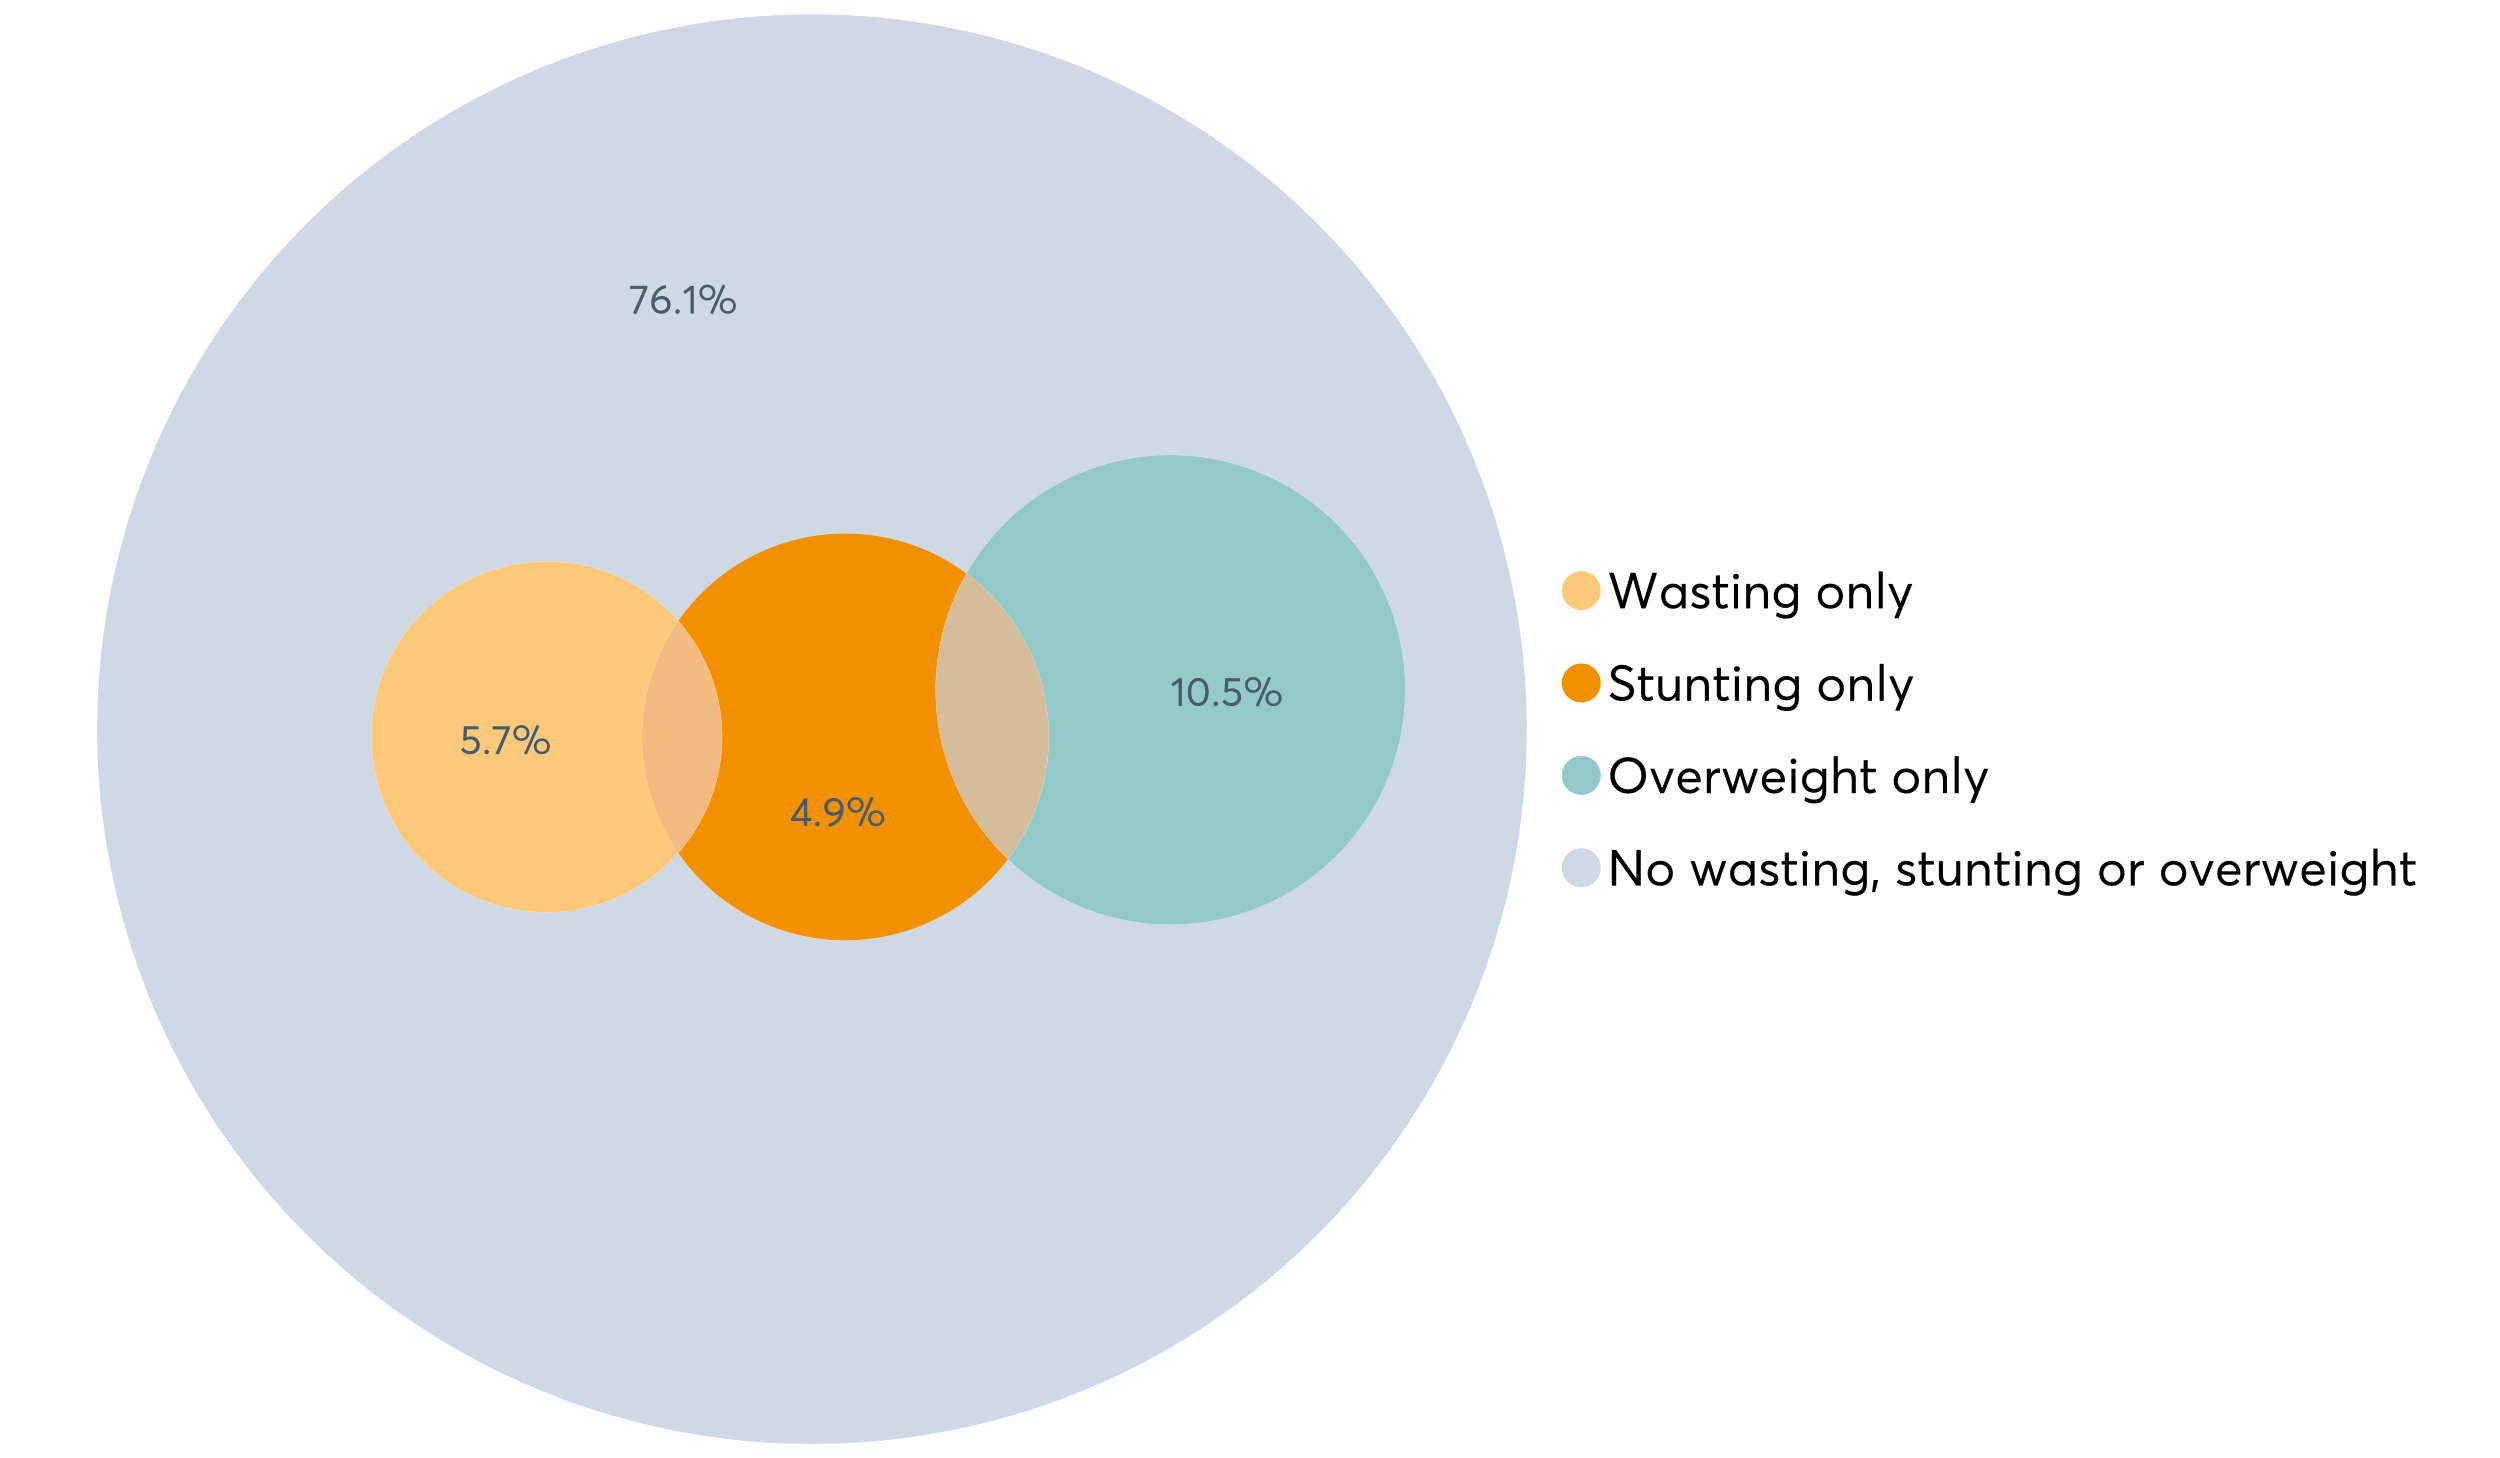 <?xml version="1.0" encoding="UTF-8"?>
<svg xmlns="http://www.w3.org/2000/svg" xmlns:xlink="http://www.w3.org/1999/xlink" width="1234.286pt" height="720pt" viewBox="0 0 1234.286 720" version="1.1">
<defs>
<g>
<symbol overflow="visible" id="glyph0-0">
<path style="stroke:none;" d=""/>
</symbol>
<symbol overflow="visible" id="glyph0-1">
<path style="stroke:none;" d="M 22.234 -17.609 L 24.547 -17.609 L 18.906 0 L 16.828 0 L 12.75 -14.438 L 12.734 -14.438 L 8.578 0 L 6.5 0 L 0.875 -17.609 L 3.172 -17.609 L 7.516 -3.547 L 7.562 -3.547 L 11.531 -17.609 L 13.891 -17.609 L 17.859 -3.5 L 17.891 -3.5 Z M 22.234 -17.609 "/>
</symbol>
<symbol overflow="visible" id="glyph0-2">
<path style="stroke:none;" d="M 11.297 -12.078 L 13.297 -12.078 L 13.297 0 L 11.359 0 L 11.359 -1.906 L 11.344 -1.906 C 10.312 -0.531 8.906 0.156 7.125 0.156 C 5.414 0.156 4 -0.406 2.875 -1.531 C 1.75 -2.656 1.188 -4.129 1.188 -5.953 C 1.188 -7.742 1.742 -9.238 2.859 -10.438 C 3.984 -11.633 5.395 -12.234 7.094 -12.234 C 8.812 -12.234 10.203 -11.578 11.266 -10.266 L 11.297 -10.266 Z M 7.297 -1.688 C 8.422 -1.688 9.379 -2.086 10.172 -2.891 C 10.961 -3.691 11.359 -4.711 11.359 -5.953 C 11.359 -7.191 10.973 -8.238 10.203 -9.094 C 9.441 -9.945 8.477 -10.375 7.312 -10.375 C 6.156 -10.375 5.18 -9.961 4.391 -9.141 C 3.609 -8.328 3.219 -7.266 3.219 -5.953 C 3.219 -4.711 3.594 -3.691 4.344 -2.891 C 5.102 -2.086 6.086 -1.688 7.297 -1.688 Z M 7.297 -1.688 "/>
</symbol>
<symbol overflow="visible" id="glyph0-3">
<path style="stroke:none;" d="M 5.609 0.156 C 3.734 0.156 2.156 -0.426 0.875 -1.594 L 1.906 -3.094 C 2.945 -2.133 4.18 -1.656 5.609 -1.656 C 6.305 -1.656 6.859 -1.812 7.266 -2.125 C 7.68 -2.445 7.891 -2.832 7.891 -3.281 C 7.891 -3.738 7.688 -4.086 7.281 -4.328 C 6.875 -4.566 6.164 -4.859 5.156 -5.203 C 5.094 -5.223 5.047 -5.242 5.016 -5.266 C 3.836 -5.672 2.938 -6.141 2.312 -6.672 C 1.695 -7.203 1.391 -7.973 1.391 -8.984 C 1.391 -9.91 1.766 -10.68 2.516 -11.297 C 3.266 -11.922 4.223 -12.234 5.391 -12.234 C 6.922 -12.234 8.301 -11.738 9.531 -10.75 L 8.484 -9.156 C 7.523 -9.977 6.457 -10.391 5.281 -10.391 C 4.801 -10.391 4.367 -10.258 3.984 -10 C 3.609 -9.738 3.422 -9.398 3.422 -8.984 C 3.422 -8.555 3.609 -8.207 3.984 -7.938 C 4.359 -7.676 4.93 -7.395 5.703 -7.094 C 5.836 -7.039 6.082 -6.945 6.438 -6.812 C 6.789 -6.688 7.023 -6.598 7.141 -6.547 C 7.254 -6.492 7.453 -6.406 7.734 -6.281 C 8.016 -6.164 8.207 -6.078 8.312 -6.016 C 8.414 -5.961 8.566 -5.867 8.766 -5.734 C 8.973 -5.598 9.113 -5.477 9.188 -5.375 C 9.258 -5.281 9.359 -5.148 9.484 -4.984 C 9.609 -4.816 9.695 -4.656 9.75 -4.5 C 9.801 -4.344 9.844 -4.16 9.875 -3.953 C 9.906 -3.742 9.922 -3.523 9.922 -3.297 C 9.922 -2.305 9.547 -1.484 8.797 -0.828 C 8.055 -0.172 6.992 0.156 5.609 0.156 Z M 5.609 0.156 "/>
</symbol>
<symbol overflow="visible" id="glyph0-4">
<path style="stroke:none;" d="M 5.328 0.156 C 3.234 0.156 2.188 -1.094 2.188 -3.594 L 2.188 -10.344 L 0.641 -10.344 L 0.641 -12.078 L 2.188 -12.078 L 2.188 -16.203 L 4.188 -16.422 L 4.188 -12.078 L 8.219 -12.078 L 8.219 -10.344 L 4.188 -10.344 L 4.188 -3.891 C 4.188 -3.148 4.297 -2.602 4.516 -2.25 C 4.742 -1.906 5.133 -1.734 5.688 -1.734 C 6.312 -1.734 6.988 -1.941 7.719 -2.359 L 8.266 -0.594 C 7.367 -0.094 6.391 0.156 5.328 0.156 Z M 5.328 0.156 "/>
</symbol>
<symbol overflow="visible" id="glyph0-5">
<path style="stroke:none;" d="M 3.094 -14.312 C 2.688 -14.312 2.344 -14.445 2.062 -14.719 C 1.789 -15 1.656 -15.336 1.656 -15.734 C 1.656 -16.129 1.789 -16.461 2.062 -16.734 C 2.344 -17.004 2.688 -17.141 3.094 -17.141 C 3.5 -17.141 3.844 -17 4.125 -16.719 C 4.406 -16.438 4.547 -16.109 4.547 -15.734 C 4.547 -15.336 4.406 -15 4.125 -14.719 C 3.844 -14.445 3.5 -14.312 3.094 -14.312 Z M 2.078 0 L 2.078 -12.078 L 4.094 -12.078 L 4.094 0 Z M 2.078 0 "/>
</symbol>
<symbol overflow="visible" id="glyph0-6">
<path style="stroke:none;" d="M 8.344 -12.234 C 9.676 -12.234 10.727 -11.805 11.5 -10.953 C 12.281 -10.098 12.672 -8.836 12.672 -7.172 L 12.672 0 L 10.672 0 L 10.672 -6.594 C 10.672 -9.113 9.688 -10.375 7.719 -10.375 C 6.562 -10.375 5.641 -9.988 4.953 -9.219 C 4.266 -8.445 3.922 -7.383 3.922 -6.031 L 3.922 0 L 1.906 0 L 1.906 -12.078 L 3.922 -12.078 L 3.922 -9.969 L 3.938 -9.969 C 5 -11.477 6.469 -12.234 8.344 -12.234 Z M 8.344 -12.234 "/>
</symbol>
<symbol overflow="visible" id="glyph0-7">
<path style="stroke:none;" d="M 11.094 -12.078 L 13.078 -12.078 L 13.078 -0.922 C 13.078 0.93 12.594 2.391 11.625 3.453 C 10.656 4.523 9.16 5.062 7.141 5.062 C 5.328 5.062 3.691 4.625 2.234 3.75 L 2.703 1.891 C 4.211 2.734 5.66 3.156 7.047 3.156 C 8.348 3.156 9.348 2.816 10.047 2.141 C 10.754 1.473 11.109 0.629 11.109 -0.391 L 11.109 -2.078 L 11.062 -2.078 C 10.051 -0.836 8.688 -0.219 6.969 -0.219 C 5.312 -0.219 3.922 -0.77 2.797 -1.875 C 1.672 -2.988 1.109 -4.43 1.109 -6.203 C 1.109 -7.922 1.66 -9.352 2.766 -10.5 C 3.867 -11.656 5.238 -12.234 6.875 -12.234 C 8.57 -12.234 9.961 -11.617 11.047 -10.391 L 11.094 -10.391 Z M 7.125 -2.109 C 8.332 -2.109 9.305 -2.5 10.047 -3.281 C 10.797 -4.07 11.172 -5.078 11.172 -6.297 C 11.172 -7.492 10.785 -8.469 10.016 -9.219 C 9.242 -9.969 8.281 -10.344 7.125 -10.344 C 5.977 -10.344 5.031 -9.957 4.281 -9.188 C 3.539 -8.426 3.172 -7.457 3.172 -6.281 C 3.172 -5.02 3.551 -4.008 4.312 -3.25 C 5.07 -2.488 6.008 -2.109 7.125 -2.109 Z M 7.125 -2.109 "/>
</symbol>
<symbol overflow="visible" id="glyph0-8">
<path style="stroke:none;" d=""/>
</symbol>
<symbol overflow="visible" id="glyph0-9">
<path style="stroke:none;" d="M 7.422 0.156 C 5.566 0.156 4.062 -0.43 2.906 -1.609 C 1.75 -2.785 1.172 -4.258 1.172 -6.031 C 1.172 -7.801 1.75 -9.273 2.906 -10.453 C 4.062 -11.641 5.566 -12.234 7.422 -12.234 C 9.203 -12.234 10.68 -11.656 11.859 -10.5 C 13.035 -9.344 13.625 -7.852 13.625 -6.031 C 13.625 -4.207 13.035 -2.719 11.859 -1.562 C 10.68 -0.414 9.203 0.156 7.422 0.156 Z M 7.422 -1.688 C 8.598 -1.688 9.586 -2.094 10.391 -2.906 C 11.191 -3.727 11.594 -4.77 11.594 -6.031 C 11.594 -7.301 11.191 -8.344 10.391 -9.156 C 9.598 -9.969 8.609 -10.375 7.422 -10.375 C 6.18 -10.375 5.164 -9.953 4.375 -9.109 C 3.594 -8.273 3.203 -7.242 3.203 -6.016 C 3.203 -4.797 3.594 -3.77 4.375 -2.938 C 5.164 -2.102 6.18 -1.688 7.422 -1.688 Z M 7.422 -1.688 "/>
</symbol>
<symbol overflow="visible" id="glyph0-10">
<path style="stroke:none;" d="M 2.078 0 L 2.078 -18.266 L 4.094 -18.266 L 4.094 0 Z M 2.078 0 "/>
</symbol>
<symbol overflow="visible" id="glyph0-11">
<path style="stroke:none;" d="M 10.344 -12.078 L 12.484 -12.078 L 5.656 4.906 L 3.516 4.906 L 5.688 -0.5 L 0.578 -12.078 L 2.734 -12.078 L 6.656 -2.875 L 6.703 -2.875 Z M 10.344 -12.078 "/>
</symbol>
<symbol overflow="visible" id="glyph0-12">
<path style="stroke:none;" d="M 7.344 0.156 C 4.875 0.156 2.789 -0.754 1.094 -2.578 L 2.484 -4.219 C 3.098 -3.457 3.844 -2.879 4.719 -2.484 C 5.594 -2.086 6.477 -1.891 7.375 -1.891 C 8.457 -1.891 9.328 -2.129 9.984 -2.609 C 10.641 -3.086 10.969 -3.75 10.969 -4.594 C 10.969 -5.051 10.891 -5.445 10.734 -5.781 C 10.578 -6.113 10.305 -6.406 9.922 -6.656 C 9.547 -6.914 9.176 -7.125 8.812 -7.281 C 8.457 -7.438 7.953 -7.641 7.297 -7.891 C 7.18 -7.941 7.086 -7.973 7.016 -7.984 C 6.367 -8.223 5.844 -8.426 5.438 -8.594 C 5.039 -8.77 4.582 -9.016 4.062 -9.328 C 3.539 -9.641 3.133 -9.957 2.844 -10.281 C 2.551 -10.602 2.297 -11.008 2.078 -11.5 C 1.867 -11.988 1.766 -12.531 1.766 -13.125 C 1.766 -14.438 2.285 -15.535 3.328 -16.422 C 4.367 -17.316 5.641 -17.773 7.141 -17.797 C 9.129 -17.797 10.992 -17.109 12.734 -15.734 L 11.406 -14.047 C 10.039 -15.203 8.617 -15.781 7.141 -15.781 C 6.285 -15.781 5.551 -15.551 4.938 -15.094 C 4.32 -14.645 4.016 -14.02 4.016 -13.219 C 4.016 -12.895 4.082 -12.594 4.219 -12.312 C 4.352 -12.039 4.5 -11.816 4.656 -11.641 C 4.82 -11.473 5.113 -11.281 5.531 -11.062 C 5.945 -10.852 6.273 -10.691 6.516 -10.578 C 6.754 -10.473 7.172 -10.305 7.766 -10.078 C 9.586 -9.379 10.785 -8.832 11.359 -8.438 C 12.598 -7.594 13.219 -6.383 13.219 -4.812 C 13.219 -3.258 12.645 -2.039 11.5 -1.156 C 10.352 -0.281 8.969 0.156 7.344 0.156 Z M 7.344 0.156 "/>
</symbol>
<symbol overflow="visible" id="glyph0-13">
<path style="stroke:none;" d="M 10.203 -12.078 L 12.203 -12.078 L 12.203 0 L 10.203 0 L 10.203 -2.016 L 10.172 -2.016 C 9.16 -0.566 7.836 0.156 6.203 0.156 C 4.766 0.156 3.645 -0.258 2.844 -1.094 C 2.051 -1.938 1.656 -3.203 1.656 -4.891 L 1.656 -12.078 L 3.672 -12.078 L 3.672 -5.453 C 3.672 -4.117 3.914 -3.156 4.406 -2.562 C 4.895 -1.977 5.633 -1.688 6.625 -1.688 C 7.613 -1.688 8.457 -2.094 9.156 -2.906 C 9.852 -3.727 10.203 -4.836 10.203 -6.234 Z M 10.203 -12.078 "/>
</symbol>
<symbol overflow="visible" id="glyph0-14">
<path style="stroke:none;" d="M 10.328 0.156 C 7.711 0.156 5.582 -0.691 3.938 -2.391 C 2.289 -4.086 1.469 -6.223 1.469 -8.797 C 1.469 -11.379 2.289 -13.523 3.938 -15.234 C 5.582 -16.941 7.711 -17.797 10.328 -17.797 C 12.836 -17.797 14.926 -16.961 16.594 -15.297 C 18.27 -13.629 19.109 -11.469 19.109 -8.812 C 19.109 -6.164 18.27 -4.008 16.594 -2.344 C 14.926 -0.676 12.836 0.156 10.328 0.156 Z M 10.328 -1.906 C 12.172 -1.906 13.719 -2.555 14.969 -3.859 C 16.219 -5.16 16.844 -6.812 16.844 -8.812 C 16.844 -10.82 16.219 -12.477 14.969 -13.781 C 13.719 -15.082 12.172 -15.734 10.328 -15.734 C 8.391 -15.734 6.801 -15.066 5.562 -13.734 C 4.32 -12.398 3.703 -10.754 3.703 -8.797 C 3.703 -6.848 4.32 -5.211 5.562 -3.891 C 6.801 -2.566 8.391 -1.906 10.328 -1.906 Z M 10.328 -1.906 "/>
</symbol>
<symbol overflow="visible" id="glyph0-15">
<path style="stroke:none;" d="M 10.203 -12.078 L 12.375 -12.078 L 7.469 0 L 5.531 0 L 0.594 -12.078 L 2.75 -12.078 L 6.469 -2.562 L 6.547 -2.562 Z M 10.203 -12.078 "/>
</symbol>
<symbol overflow="visible" id="glyph0-16">
<path style="stroke:none;" d="M 12.562 -6.234 C 12.562 -6.098 12.551 -5.922 12.531 -5.703 L 12.5 -5.406 L 3.203 -5.406 C 3.336 -4.281 3.77 -3.379 4.5 -2.703 C 5.238 -2.023 6.156 -1.688 7.25 -1.688 C 8.656 -1.688 9.785 -2.234 10.641 -3.328 L 12.062 -2.109 C 10.883 -0.598 9.254 0.156 7.172 0.156 C 5.43 0.156 3.992 -0.414 2.859 -1.562 C 1.734 -2.719 1.172 -4.207 1.172 -6.031 C 1.172 -7.832 1.719 -9.316 2.812 -10.484 C 3.914 -11.648 5.297 -12.234 6.953 -12.234 C 8.617 -12.234 9.969 -11.672 11 -10.547 C 12.039 -9.422 12.562 -7.984 12.562 -6.234 Z M 9.406 -9.469 C 8.789 -10.07 8.004 -10.375 7.047 -10.375 C 6.086 -10.375 5.266 -10.078 4.578 -9.484 C 3.891 -8.898 3.457 -8.098 3.281 -7.078 L 10.562 -7.078 C 10.406 -8.078 10.02 -8.875 9.406 -9.469 Z M 9.406 -9.469 "/>
</symbol>
<symbol overflow="visible" id="glyph0-17">
<path style="stroke:none;" d="M 7.891 -12.234 C 8.141 -12.234 8.305 -12.223 8.391 -12.203 L 8.391 -9.969 C 8.023 -10.008 7.758 -10.031 7.594 -10.031 C 6.469 -10.031 5.57 -9.641 4.906 -8.859 C 4.25 -8.078 3.922 -7.066 3.922 -5.828 L 3.922 0 L 1.906 0 L 1.906 -12.078 L 3.922 -12.078 L 3.922 -9.953 L 3.938 -9.953 C 4.883 -11.473 6.203 -12.234 7.891 -12.234 Z M 7.891 -12.234 "/>
</symbol>
<symbol overflow="visible" id="glyph0-18">
<path style="stroke:none;" d="M 16.297 -12.078 L 18.344 -12.078 L 14.141 0 L 12.25 0 L 9.531 -8.812 L 9.5 -8.812 L 6.75 0 L 4.906 0 L 0.719 -12.078 L 2.75 -12.078 L 5.828 -3.047 L 5.875 -3.047 L 8.641 -12.078 L 10.375 -12.078 L 13.172 -3.047 L 13.219 -3.047 Z M 16.297 -12.078 "/>
</symbol>
<symbol overflow="visible" id="glyph0-19">
<path style="stroke:none;" d="M 8.406 -12.234 C 9.781 -12.234 10.852 -11.816 11.625 -10.984 C 12.406 -10.16 12.797 -8.914 12.797 -7.25 L 12.797 0 L 10.797 0 L 10.797 -6.672 C 10.797 -9.141 9.812 -10.375 7.844 -10.375 C 6.633 -10.375 5.676 -9.992 4.969 -9.234 C 4.27 -8.473 3.922 -7.422 3.922 -6.078 L 3.922 0 L 1.906 0 L 1.906 -18.266 L 3.922 -18.266 L 3.922 -10.094 L 3.969 -10.094 C 4.977 -11.52 6.457 -12.234 8.406 -12.234 Z M 8.406 -12.234 "/>
</symbol>
<symbol overflow="visible" id="glyph0-20">
<path style="stroke:none;" d="M 14.359 -17.609 L 16.531 -17.609 L 16.531 0 L 14.312 0 L 4.438 -13.891 L 4.391 -13.891 L 4.391 0 L 2.234 0 L 2.234 -17.609 L 4.359 -17.609 L 14.312 -3.578 L 14.359 -3.578 Z M 14.359 -17.609 "/>
</symbol>
<symbol overflow="visible" id="glyph0-21">
<path style="stroke:none;" d="M 0.797 3.219 L 1.594 -2.734 L 3.797 -2.734 L 2.281 3.219 Z M 0.797 3.219 "/>
</symbol>
<symbol overflow="visible" id="glyph1-0">
<path style="stroke:none;" d=""/>
</symbol>
<symbol overflow="visible" id="glyph1-1">
<path style="stroke:none;" d="M 0.531 -13.703 L 9.016 -13.703 L 9.016 -12.516 L 3.594 0.234 L 1.906 -0.094 L 7.156 -12.141 L 0.531 -12.141 Z M 0.531 -13.703 "/>
</symbol>
<symbol overflow="visible" id="glyph1-2">
<path style="stroke:none;" d="M 6.375 -8.641 C 7.625 -8.641 8.645 -8.25 9.438 -7.469 C 10.238 -6.688 10.641 -5.625 10.641 -4.281 C 10.641 -3.02 10.191 -1.969 9.297 -1.125 C 8.398 -0.289 7.273 0.125 5.922 0.125 C 4.535 0.125 3.383 -0.363 2.469 -1.344 C 1.551 -2.332 1.094 -3.602 1.094 -5.156 C 1.094 -7.531 1.773 -9.535 3.141 -11.172 C 4.516 -12.805 6.156 -13.785 8.062 -14.109 L 8.547 -12.688 C 7.223 -12.375 6.062 -11.77 5.062 -10.875 C 4.062 -9.988 3.379 -8.836 3.016 -7.422 L 3.031 -7.422 C 3.914 -8.234 5.031 -8.641 6.375 -8.641 Z M 5.906 -1.453 C 6.801 -1.453 7.535 -1.727 8.109 -2.281 C 8.68 -2.832 8.969 -3.508 8.969 -4.312 C 8.969 -5.145 8.695 -5.812 8.156 -6.312 C 7.625 -6.82 6.906 -7.078 6 -7.078 C 5.281 -7.078 4.641 -6.895 4.078 -6.531 C 3.516 -6.176 3.066 -5.734 2.734 -5.203 L 2.734 -5.062 C 2.734 -3.988 3.023 -3.117 3.609 -2.453 C 4.203 -1.785 4.969 -1.453 5.906 -1.453 Z M 5.906 -1.453 "/>
</symbol>
<symbol overflow="visible" id="glyph1-3">
<path style="stroke:none;" d="M 2.406 0.125 C 2.07 0.125 1.797 0.016 1.578 -0.203 C 1.359 -0.422 1.25 -0.688 1.25 -1 C 1.25 -1.312 1.359 -1.578 1.578 -1.797 C 1.797 -2.023 2.07 -2.141 2.406 -2.141 C 2.719 -2.141 2.984 -2.023 3.203 -1.797 C 3.43 -1.578 3.547 -1.312 3.547 -1 C 3.547 -0.688 3.43 -0.422 3.203 -0.203 C 2.984 0.016 2.719 0.125 2.406 0.125 Z M 2.406 0.125 "/>
</symbol>
<symbol overflow="visible" id="glyph1-4">
<path style="stroke:none;" d="M 3.984 0 L 3.984 -11.656 L 1.25 -9.609 L 0.422 -10.859 L 4.266 -13.703 L 5.656 -13.703 L 5.656 0 Z M 3.984 0 "/>
</symbol>
<symbol overflow="visible" id="glyph1-5">
<path style="stroke:none;" d="M 7.531 0.344 L 6.219 -0.219 L 12.422 -14.391 L 13.734 -13.812 Z M 4.859 -6.438 C 3.742 -6.438 2.801 -6.801 2.031 -7.531 C 1.27 -8.27 0.891 -9.223 0.891 -10.391 C 0.891 -11.473 1.258 -12.391 2 -13.141 C 2.738 -13.898 3.691 -14.281 4.859 -14.281 C 5.984 -14.281 6.93 -13.922 7.703 -13.203 C 8.473 -12.484 8.859 -11.547 8.859 -10.391 C 8.859 -9.285 8.484 -8.348 7.734 -7.578 C 6.992 -6.816 6.035 -6.438 4.859 -6.438 Z M 4.891 -7.719 C 5.641 -7.719 6.254 -7.973 6.734 -8.484 C 7.211 -8.992 7.453 -9.625 7.453 -10.375 C 7.453 -11.145 7.203 -11.77 6.703 -12.25 C 6.211 -12.738 5.609 -12.984 4.891 -12.984 C 4.129 -12.984 3.508 -12.734 3.031 -12.234 C 2.551 -11.734 2.312 -11.113 2.312 -10.375 C 2.312 -9.582 2.555 -8.941 3.047 -8.453 C 3.535 -7.961 4.148 -7.719 4.891 -7.719 Z M 14.969 0.125 C 13.852 0.125 12.91 -0.238 12.141 -0.969 C 11.379 -1.707 11 -2.656 11 -3.812 C 11 -4.895 11.367 -5.816 12.109 -6.578 C 12.859 -7.336 13.812 -7.719 14.969 -7.719 C 16.082 -7.719 17.023 -7.348 17.797 -6.609 C 18.566 -5.879 18.953 -4.945 18.953 -3.812 C 18.953 -2.707 18.582 -1.773 17.844 -1.016 C 17.113 -0.254 16.156 0.125 14.969 0.125 Z M 14.969 -1.156 C 15.738 -1.156 16.363 -1.406 16.844 -1.906 C 17.32 -2.414 17.562 -3.039 17.562 -3.781 C 17.562 -4.57 17.312 -5.207 16.812 -5.688 C 16.312 -6.176 15.695 -6.422 14.969 -6.422 C 14.219 -6.422 13.602 -6.164 13.125 -5.656 C 12.656 -5.156 12.422 -4.531 12.422 -3.781 C 12.422 -3.008 12.664 -2.379 13.156 -1.891 C 13.645 -1.398 14.25 -1.156 14.969 -1.156 Z M 14.969 -1.156 "/>
</symbol>
<symbol overflow="visible" id="glyph1-6">
<path style="stroke:none;" d="M 5.688 -8.688 C 6.945 -8.688 8 -8.289 8.844 -7.5 C 9.688 -6.707 10.109 -5.648 10.109 -4.328 C 10.109 -3.023 9.648 -1.953 8.734 -1.109 C 7.816 -0.273 6.688 0.141 5.344 0.141 C 4.395 0.141 3.52 -0.062 2.719 -0.469 C 1.914 -0.875 1.273 -1.438 0.797 -2.156 L 2.047 -3.109 C 2.367 -2.586 2.805 -2.176 3.359 -1.875 C 3.91 -1.582 4.531 -1.438 5.219 -1.438 C 6.113 -1.438 6.867 -1.711 7.484 -2.266 C 8.098 -2.816 8.406 -3.508 8.406 -4.344 C 8.406 -5.238 8.098 -5.941 7.484 -6.453 C 6.867 -6.961 6.125 -7.219 5.25 -7.219 C 4.207 -7.219 3.398 -6.961 2.828 -6.453 L 1.859 -6.766 L 2.25 -13.703 L 9.484 -13.703 L 9.484 -12.141 L 3.828 -12.141 L 3.609 -8.297 C 4.367 -8.555 5.062 -8.688 5.688 -8.688 Z M 5.688 -8.688 "/>
</symbol>
<symbol overflow="visible" id="glyph1-7">
<path style="stroke:none;" d="M 6.984 0 L 6.984 -2.406 L 0.625 -2.406 L 0.625 -3.609 L 7.234 -13.703 L 8.656 -13.703 L 8.656 -3.922 L 10.641 -3.922 L 10.641 -2.406 L 8.656 -2.406 L 8.656 0 Z M 2.625 -3.891 L 7.016 -3.891 L 7.016 -10.641 Z M 2.625 -3.891 "/>
</symbol>
<symbol overflow="visible" id="glyph1-8">
<path style="stroke:none;" d="M 5.688 -13.812 C 7.051 -13.812 8.191 -13.312 9.109 -12.312 C 10.023 -11.32 10.484 -10.031 10.484 -8.438 C 10.484 -7.238 10.273 -6.109 9.859 -5.047 C 9.453 -3.984 8.91 -3.082 8.234 -2.344 C 7.555 -1.602 6.797 -0.988 5.953 -0.5 C 5.109 -0.02 4.234 0.305 3.328 0.484 L 2.844 -0.953 C 4.207 -1.297 5.398 -1.906 6.422 -2.781 C 7.453 -3.656 8.16 -4.801 8.547 -6.219 L 8.516 -6.234 C 7.598 -5.43 6.461 -5.031 5.109 -5.031 C 3.898 -5.031 2.898 -5.422 2.109 -6.203 C 1.328 -6.984 0.938 -8.023 0.938 -9.328 C 0.938 -10.609 1.391 -11.676 2.297 -12.531 C 3.203 -13.383 4.332 -13.812 5.688 -13.812 Z M 5.469 -6.578 C 6.156 -6.578 6.801 -6.75 7.406 -7.094 C 8.008 -7.438 8.492 -7.895 8.859 -8.469 L 8.859 -8.578 C 8.859 -9.68 8.562 -10.57 7.969 -11.25 C 7.375 -11.926 6.617 -12.266 5.703 -12.266 C 4.797 -12.266 4.055 -11.977 3.484 -11.406 C 2.91 -10.832 2.625 -10.141 2.625 -9.328 C 2.625 -8.504 2.883 -7.836 3.406 -7.328 C 3.926 -6.828 4.613 -6.578 5.469 -6.578 Z M 5.469 -6.578 "/>
</symbol>
<symbol overflow="visible" id="glyph1-9">
<path style="stroke:none;" d="M 6.266 0.125 C 4.734 0.125 3.488 -0.488 2.531 -1.719 C 1.582 -2.945 1.109 -4.656 1.109 -6.844 C 1.109 -8.914 1.566 -10.594 2.484 -11.875 C 3.41 -13.164 4.672 -13.812 6.266 -13.812 C 7.785 -13.812 9.02 -13.195 9.969 -11.969 C 10.926 -10.738 11.406 -9.031 11.406 -6.844 C 11.406 -4.77 10.945 -3.086 10.031 -1.797 C 9.125 -0.516 7.867 0.125 6.266 0.125 Z M 6.266 -1.438 C 7.348 -1.438 8.191 -1.922 8.797 -2.891 C 9.398 -3.859 9.703 -5.176 9.703 -6.844 C 9.703 -8.551 9.383 -9.879 8.75 -10.828 C 8.125 -11.785 7.297 -12.266 6.266 -12.266 C 5.18 -12.266 4.332 -11.773 3.719 -10.797 C 3.113 -9.816 2.812 -8.5 2.812 -6.844 C 2.812 -5.133 3.125 -3.805 3.75 -2.859 C 4.383 -1.91 5.223 -1.438 6.266 -1.438 Z M 6.266 -1.438 "/>
</symbol>
</g>
</defs>
<g id="surface18555">
<path style=" stroke:none;fill-rule:nonzero;fill:rgb(98.824%,78.824%,47.843%);fill-opacity:1;" d="M 790.324 291.582 C 790.324 296.891 786.02 301.195 780.711 301.195 C 775.398 301.195 771.094 296.891 771.094 291.582 C 771.094 286.273 775.398 281.969 780.711 281.969 C 786.02 281.969 790.324 286.273 790.324 291.582 "/>
<g style="fill:rgb(0%,0%,0%);fill-opacity:1;">
  <use xlink:href="#glyph0-1" x="793.543" y="300.387"/>
  <use xlink:href="#glyph0-2" x="818.944" y="300.387"/>
  <use xlink:href="#glyph0-3" x="834.026" y="300.387"/>
  <use xlink:href="#glyph0-4" x="844.965" y="300.387"/>
  <use xlink:href="#glyph0-5" x="853.994" y="300.387"/>
  <use xlink:href="#glyph0-6" x="860.195" y="300.387"/>
  <use xlink:href="#glyph0-7" x="874.583" y="300.387"/>
  <use xlink:href="#glyph0-8" x="889.441" y="300.387"/>
  <use xlink:href="#glyph0-9" x="896.263" y="300.387"/>
  <use xlink:href="#glyph0-6" x="911.072" y="300.387"/>
  <use xlink:href="#glyph0-10" x="925.459" y="300.387"/>
  <use xlink:href="#glyph0-11" x="931.66" y="300.387"/>
</g>
<path style=" stroke:none;fill-rule:nonzero;fill:rgb(95.294%,56.471%,0%);fill-opacity:1;" d="M 790.324 337.195 C 790.324 342.504 786.02 346.809 780.711 346.809 C 775.398 346.809 771.094 342.504 771.094 337.195 C 771.094 331.883 775.398 327.578 780.711 327.578 C 786.02 327.578 790.324 331.883 790.324 337.195 "/>
<g style="fill:rgb(0%,0%,0%);fill-opacity:1;">
  <use xlink:href="#glyph0-12" x="793.543" y="346"/>
  <use xlink:href="#glyph0-4" x="808.029" y="346"/>
  <use xlink:href="#glyph0-13" x="817.059" y="346"/>
  <use xlink:href="#glyph0-6" x="831.049" y="346"/>
  <use xlink:href="#glyph0-4" x="845.436" y="346"/>
  <use xlink:href="#glyph0-5" x="854.465" y="346"/>
  <use xlink:href="#glyph0-6" x="860.667" y="346"/>
  <use xlink:href="#glyph0-7" x="875.054" y="346"/>
  <use xlink:href="#glyph0-8" x="889.913" y="346"/>
  <use xlink:href="#glyph0-9" x="896.734" y="346"/>
  <use xlink:href="#glyph0-6" x="911.543" y="346"/>
  <use xlink:href="#glyph0-10" x="925.93" y="346"/>
  <use xlink:href="#glyph0-11" x="932.132" y="346"/>
</g>
<path style=" stroke:none;fill-rule:nonzero;fill:rgb(57.647%,79.216%,78.824%);fill-opacity:1;" d="M 790.324 382.805 C 790.324 388.117 786.02 392.422 780.711 392.422 C 775.398 392.422 771.094 388.117 771.094 382.805 C 771.094 377.496 775.398 373.191 780.711 373.191 C 786.02 373.191 790.324 377.496 790.324 382.805 "/>
<g style="fill:rgb(0%,0%,0%);fill-opacity:1;">
  <use xlink:href="#glyph0-14" x="793.543" y="391.613"/>
  <use xlink:href="#glyph0-15" x="814.107" y="391.613"/>
  <use xlink:href="#glyph0-16" x="827.08" y="391.613"/>
  <use xlink:href="#glyph0-17" x="840.773" y="391.613"/>
  <use xlink:href="#glyph0-18" x="849.628" y="391.613"/>
  <use xlink:href="#glyph0-16" x="868.679" y="391.613"/>
  <use xlink:href="#glyph0-5" x="882.372" y="391.613"/>
  <use xlink:href="#glyph0-7" x="888.573" y="391.613"/>
  <use xlink:href="#glyph0-19" x="903.432" y="391.613"/>
  <use xlink:href="#glyph0-4" x="917.918" y="391.613"/>
  <use xlink:href="#glyph0-8" x="926.947" y="391.613"/>
  <use xlink:href="#glyph0-9" x="933.769" y="391.613"/>
  <use xlink:href="#glyph0-6" x="948.578" y="391.613"/>
  <use xlink:href="#glyph0-10" x="962.965" y="391.613"/>
  <use xlink:href="#glyph0-11" x="969.166" y="391.613"/>
</g>
<path style=" stroke:none;fill-rule:nonzero;fill:rgb(81.176%,85.098%,89.804%);fill-opacity:1;" d="M 790.324 428.418 C 790.324 433.727 786.02 438.031 780.711 438.031 C 775.398 438.031 771.094 433.727 771.094 428.418 C 771.094 423.109 775.398 418.805 780.711 418.805 C 786.02 418.805 790.324 423.109 790.324 428.418 "/>
<g style="fill:rgb(0%,0%,0%);fill-opacity:1;">
  <use xlink:href="#glyph0-20" x="793.543" y="437.223"/>
  <use xlink:href="#glyph0-9" x="812.296" y="437.223"/>
  <use xlink:href="#glyph0-8" x="827.105" y="437.223"/>
  <use xlink:href="#glyph0-18" x="833.926" y="437.223"/>
  <use xlink:href="#glyph0-2" x="852.977" y="437.223"/>
  <use xlink:href="#glyph0-3" x="868.059" y="437.223"/>
  <use xlink:href="#glyph0-4" x="878.998" y="437.223"/>
  <use xlink:href="#glyph0-5" x="888.027" y="437.223"/>
  <use xlink:href="#glyph0-6" x="894.229" y="437.223"/>
  <use xlink:href="#glyph0-7" x="908.616" y="437.223"/>
  <use xlink:href="#glyph0-21" x="923.474" y="437.223"/>
  <use xlink:href="#glyph0-8" x="928.808" y="437.223"/>
  <use xlink:href="#glyph0-3" x="935.629" y="437.223"/>
  <use xlink:href="#glyph0-4" x="946.568" y="437.223"/>
  <use xlink:href="#glyph0-13" x="955.598" y="437.223"/>
  <use xlink:href="#glyph0-6" x="969.588" y="437.223"/>
  <use xlink:href="#glyph0-4" x="983.975" y="437.223"/>
  <use xlink:href="#glyph0-5" x="993.004" y="437.223"/>
  <use xlink:href="#glyph0-6" x="999.206" y="437.223"/>
  <use xlink:href="#glyph0-7" x="1013.593" y="437.223"/>
  <use xlink:href="#glyph0-8" x="1028.452" y="437.223"/>
  <use xlink:href="#glyph0-9" x="1035.273" y="437.223"/>
  <use xlink:href="#glyph0-17" x="1050.082" y="437.223"/>
  <use xlink:href="#glyph0-8" x="1058.938" y="437.223"/>
  <use xlink:href="#glyph0-9" x="1065.759" y="437.223"/>
  <use xlink:href="#glyph0-15" x="1080.568" y="437.223"/>
  <use xlink:href="#glyph0-16" x="1093.541" y="437.223"/>
  <use xlink:href="#glyph0-17" x="1107.234" y="437.223"/>
  <use xlink:href="#glyph0-18" x="1116.09" y="437.223"/>
  <use xlink:href="#glyph0-16" x="1135.14" y="437.223"/>
  <use xlink:href="#glyph0-5" x="1148.833" y="437.223"/>
  <use xlink:href="#glyph0-7" x="1155.034" y="437.223"/>
  <use xlink:href="#glyph0-19" x="1169.893" y="437.223"/>
  <use xlink:href="#glyph0-4" x="1184.379" y="437.223"/>
</g>
<path style=" stroke:none;fill-rule:nonzero;fill:rgb(81.176%,85.098%,89.804%);fill-opacity:1;" d="M 412.656 712.746 L 423.785 712.195 L 434.895 711.297 L 445.965 710.051 L 456.992 708.453 L 467.965 706.508 L 478.871 704.215 L 489.699 701.582 L 500.438 698.609 L 511.078 695.297 L 521.605 691.648 L 532.016 687.672 L 542.297 683.371 L 552.434 678.746 L 562.422 673.801 L 572.246 668.547 L 581.902 662.98 L 591.375 657.117 L 600.66 650.953 L 609.746 644.504 L 618.621 637.766 L 627.281 630.754 L 635.719 623.473 L 643.918 615.926 L 651.875 608.129 L 659.582 600.078 L 667.035 591.793 L 674.219 583.273 L 681.129 574.535 L 687.762 565.582 L 694.109 556.422 L 700.164 547.066 L 705.922 537.527 L 711.375 527.809 L 716.516 517.922 L 721.344 507.879 L 725.852 497.688 L 730.039 487.359 L 733.895 476.906 L 737.418 466.336 L 740.609 455.656 L 743.457 444.887 L 745.969 434.027 L 748.133 423.098 L 749.949 412.105 L 751.422 401.059 L 752.543 389.973 L 753.312 378.855 L 753.734 367.719 L 753.801 356.578 L 753.516 345.438 L 752.883 334.312 L 751.895 323.211 L 750.559 312.148 L 748.875 301.133 L 746.844 290.176 L 744.465 279.289 L 741.746 268.484 L 738.688 257.77 L 735.293 247.156 L 731.562 236.656 L 727.504 226.277 L 723.121 216.031 L 718.414 205.934 L 713.395 195.984 L 708.059 186.199 L 702.418 176.59 L 696.48 167.16 L 690.246 157.926 L 683.723 148.891 L 676.914 140.07 L 669.836 131.465 L 662.488 123.086 L 654.879 114.945 L 647.016 107.051 L 638.906 99.406 L 630.562 92.023 L 621.988 84.906 L 613.191 78.062 L 604.188 71.5 L 594.977 65.227 L 585.574 59.246 L 575.988 53.562 L 566.227 48.188 L 556.301 43.125 L 546.223 38.375 L 535.996 33.949 L 525.637 29.844 L 515.152 26.07 L 504.551 22.629 L 493.852 19.523 L 483.055 16.758 L 472.18 14.336 L 461.23 12.258 L 450.223 10.527 L 439.168 9.141 L 428.07 8.109 L 416.949 7.426 L 405.812 7.094 L 394.668 7.113 L 383.531 7.484 L 372.41 8.207 L 361.32 9.281 L 350.266 10.707 L 339.266 12.477 L 328.324 14.598 L 317.457 17.059 L 306.672 19.863 L 295.984 23.008 L 285.398 26.484 L 274.926 30.297 L 264.582 34.438 L 254.371 38.902 L 244.309 43.688 L 234.398 48.789 L 224.656 54.199 L 215.094 59.914 L 205.711 65.93 L 196.523 72.234 L 187.543 78.832 L 178.773 85.707 L 170.227 92.855 L 161.906 100.27 L 153.824 107.941 L 145.992 115.867 L 138.414 124.035 L 131.094 132.438 L 124.043 141.066 L 117.27 149.914 L 110.781 158.973 L 104.578 168.23 L 98.672 177.68 L 93.066 187.312 L 87.77 197.113 L 82.785 207.082 L 78.113 217.199 L 73.77 227.457 L 69.746 237.852 L 66.055 248.367 L 62.699 258.992 L 59.68 269.719 L 57 280.535 L 54.66 291.43 L 52.668 302.391 L 51.023 313.414 L 49.727 324.48 L 48.781 335.586 L 48.188 346.711 L 47.941 357.852 L 48.051 368.996 L 48.512 380.129 L 49.32 391.242 L 50.484 402.324 L 51.992 413.363 L 53.852 424.352 L 56.055 435.273 L 58.605 446.125 L 61.492 456.887 L 64.723 467.551 L 68.285 478.109 L 72.18 488.551 L 76.402 498.863 L 80.945 509.035 L 85.809 519.062 L 90.988 528.93 L 96.477 538.629 L 102.266 548.148 L 108.355 557.48 L 114.734 566.617 L 121.398 575.547 L 128.344 584.262 L 135.559 592.754 L 143.039 601.012 L 150.777 609.031 L 158.762 616.805 L 166.988 624.32 L 175.449 631.57 L 184.137 638.551 L 193.039 645.254 L 202.148 651.676 L 211.453 657.801 L 220.949 663.633 L 230.625 669.164 L 240.469 674.383 L 250.473 679.289 L 260.629 683.879 L 270.922 688.145 L 281.344 692.086 L 291.887 695.691 L 302.539 698.965 L 313.289 701.902 L 324.125 704.496 L 335.039 706.746 L 346.02 708.652 L 357.055 710.211 L 368.129 711.418 L 379.242 712.277 L 390.371 712.785 L 401.516 712.941 Z M 414.379 464.227 L 411.211 464.082 L 408.047 463.836 L 404.895 463.492 L 401.754 463.051 L 398.629 462.508 L 395.523 461.867 L 392.438 461.129 L 389.379 460.293 L 386.348 459.359 L 383.348 458.332 L 380.379 457.211 L 377.449 456 L 374.559 454.691 L 371.715 453.297 L 368.91 451.809 L 366.156 450.234 L 363.453 448.578 L 360.805 446.832 L 358.215 445.004 L 355.68 443.098 L 353.207 441.109 L 350.801 439.047 L 348.457 436.906 L 346.184 434.695 L 343.984 432.414 L 341.855 430.062 L 339.801 427.645 L 337.824 425.164 L 335.926 422.621 L 334.867 421.105 L 333.406 422.727 L 331.516 424.699 L 329.562 426.613 L 327.551 428.465 L 325.48 430.254 L 323.355 431.973 L 321.176 433.625 L 318.949 435.211 L 316.668 436.723 L 314.344 438.16 L 311.977 439.527 L 309.566 440.816 L 307.113 442.027 L 304.625 443.164 L 302.105 444.219 L 299.551 445.195 L 296.965 446.09 L 294.355 446.902 L 291.719 447.633 L 289.062 448.277 L 286.387 448.84 L 283.695 449.32 L 280.988 449.711 L 278.273 450.016 L 275.547 450.238 L 272.816 450.371 L 270.082 450.422 L 267.348 450.383 L 264.617 450.258 L 261.891 450.047 L 259.172 449.75 L 256.465 449.367 L 253.77 448.898 L 251.094 448.348 L 248.434 447.711 L 245.797 446.992 L 243.184 446.188 L 240.594 445.301 L 238.035 444.336 L 235.512 443.289 L 233.02 442.164 L 230.562 440.957 L 228.148 439.68 L 225.773 438.32 L 223.445 436.891 L 221.16 435.387 L 218.926 433.812 L 216.742 432.168 L 214.609 430.453 L 212.535 428.676 L 210.516 426.832 L 208.555 424.922 L 206.656 422.957 L 204.82 420.93 L 203.051 418.844 L 201.348 416.707 L 199.711 414.516 L 198.145 412.273 L 196.652 409.984 L 195.23 407.648 L 193.887 405.266 L 192.613 402.848 L 191.422 400.387 L 190.305 397.891 L 189.27 395.359 L 188.312 392.797 L 187.438 390.207 L 186.648 387.59 L 185.938 384.949 L 185.312 382.285 L 184.773 379.605 L 184.316 376.91 L 183.945 374.203 L 183.66 371.48 L 183.461 368.754 L 183.348 366.023 L 183.32 363.289 L 183.383 360.555 L 183.527 357.824 L 183.762 355.102 L 184.078 352.383 L 184.48 349.68 L 184.973 346.988 L 185.543 344.316 L 186.203 341.664 L 186.941 339.031 L 187.766 336.422 L 188.672 333.844 L 189.66 331.293 L 190.727 328.773 L 191.871 326.293 L 193.094 323.848 L 194.395 321.441 L 195.77 319.078 L 197.219 316.758 L 198.742 314.488 L 200.336 312.266 L 201.996 310.094 L 203.727 307.977 L 205.523 305.914 L 207.383 303.91 L 209.305 301.965 L 211.285 300.082 L 213.328 298.262 L 215.426 296.508 L 217.578 294.824 L 219.781 293.203 L 222.035 291.656 L 224.336 290.18 L 226.684 288.777 L 229.074 287.449 L 231.508 286.199 L 233.977 285.023 L 236.48 283.93 L 239.02 282.914 L 241.59 281.977 L 244.188 281.125 L 246.809 280.352 L 249.457 279.664 L 252.121 279.062 L 254.809 278.539 L 257.508 278.105 L 260.219 277.758 L 262.941 277.492 L 265.668 277.316 L 268.402 277.223 L 271.137 277.219 L 273.867 277.301 L 276.598 277.469 L 279.32 277.723 L 282.035 278.062 L 284.734 278.488 L 287.422 278.996 L 290.09 279.59 L 292.738 280.27 L 295.363 281.031 L 297.965 281.875 L 300.539 282.801 L 303.082 283.809 L 305.59 284.895 L 308.062 286.062 L 310.5 287.305 L 312.895 288.621 L 315.246 290.016 L 317.555 291.484 L 319.812 293.023 L 322.023 294.633 L 324.18 296.312 L 326.285 298.059 L 328.332 299.871 L 330.324 301.746 L 332.25 303.684 L 334.117 305.684 L 334.855 306.523 L 336.648 304.02 L 338.578 301.504 L 340.582 299.047 L 342.664 296.656 L 344.824 294.332 L 347.051 292.074 L 349.352 289.891 L 351.719 287.781 L 354.152 285.746 L 356.648 283.789 L 359.207 281.914 L 361.82 280.117 L 364.492 278.406 L 367.215 276.777 L 369.984 275.238 L 372.805 273.785 L 375.668 272.426 L 378.574 271.152 L 381.52 269.977 L 384.5 268.891 L 387.512 267.898 L 390.555 267.004 L 393.625 266.207 L 396.719 265.508 L 399.832 264.902 L 402.965 264.398 L 406.109 263.996 L 409.266 263.688 L 412.43 263.484 L 415.602 263.375 L 418.773 263.371 L 421.941 263.465 L 425.109 263.66 L 428.266 263.953 L 431.414 264.348 L 434.547 264.84 L 437.664 265.434 L 440.758 266.121 L 443.832 266.91 L 446.875 267.793 L 449.895 268.773 L 452.879 269.848 L 455.824 271.016 L 458.738 272.273 L 461.605 273.625 L 464.43 275.066 L 467.211 276.598 L 469.938 278.215 L 472.613 279.918 L 475.234 281.703 L 477.18 283.117 L 478.594 280.688 L 480.535 277.582 L 482.57 274.543 L 484.703 271.566 L 486.926 268.66 L 489.242 265.824 L 491.648 263.066 L 494.137 260.383 L 496.711 257.781 L 499.363 255.258 L 502.098 252.824 L 504.902 250.477 L 507.785 248.219 L 510.734 246.051 L 513.75 243.98 L 516.832 242.004 L 519.973 240.129 L 523.176 238.352 L 526.43 236.676 L 529.734 235.105 L 533.086 233.637 L 536.484 232.277 L 539.926 231.023 L 543.402 229.883 L 546.914 228.852 L 550.453 227.93 L 554.023 227.121 L 557.617 226.426 L 561.23 225.844 L 564.863 225.375 L 568.504 225.023 L 572.156 224.785 L 575.816 224.664 L 579.477 224.656 L 583.133 224.766 L 586.785 224.988 L 590.43 225.328 L 594.062 225.785 L 597.68 226.352 L 601.273 227.035 L 604.848 227.832 L 608.391 228.738 L 611.906 229.758 L 615.387 230.891 L 618.832 232.129 L 622.234 233.477 L 625.594 234.93 L 628.902 236.492 L 632.164 238.152 L 635.371 239.918 L 638.52 241.785 L 641.609 243.75 L 644.633 245.809 L 647.59 247.965 L 650.48 250.215 L 653.297 252.551 L 656.035 254.977 L 658.699 257.488 L 661.281 260.082 L 663.781 262.754 L 666.195 265.508 L 668.52 268.332 L 670.754 271.23 L 672.898 274.199 L 674.945 277.23 L 676.898 280.328 L 678.75 283.484 L 680.5 286.699 L 682.152 289.965 L 683.695 293.281 L 685.137 296.648 L 686.469 300.055 L 687.695 303.504 L 688.809 306.992 L 689.812 310.512 L 690.707 314.059 L 691.488 317.637 L 692.156 321.234 L 692.707 324.852 L 693.148 328.484 L 693.473 332.133 L 693.68 335.785 L 693.773 339.445 L 693.75 343.105 L 693.613 346.762 L 693.359 350.414 L 692.992 354.055 L 692.508 357.684 L 691.91 361.293 L 691.199 364.883 L 690.375 368.449 L 689.441 371.988 L 688.395 375.496 L 687.234 378.969 L 685.969 382.402 L 684.594 385.793 L 683.113 389.141 L 681.527 392.438 L 679.84 395.688 L 678.047 398.879 L 676.156 402.012 L 674.168 405.086 L 672.082 408.094 L 669.906 411.035 L 667.633 413.906 L 665.273 416.703 L 662.828 419.426 L 660.297 422.066 L 657.684 424.629 L 654.988 427.109 L 652.219 429.5 L 649.375 431.805 L 646.457 434.016 L 643.473 436.133 L 640.426 438.156 L 637.312 440.086 L 634.141 441.914 L 630.914 443.637 L 627.633 445.262 L 624.305 446.781 L 620.926 448.195 L 617.508 449.5 L 614.051 450.699 L 610.555 451.785 L 607.027 452.762 L 603.473 453.629 L 599.891 454.379 L 596.285 455.02 L 592.664 455.543 L 589.027 455.953 L 585.379 456.25 L 581.723 456.43 L 578.062 456.492 L 574.402 456.441 L 570.746 456.277 L 567.098 455.996 L 563.461 455.598 L 559.836 455.086 L 556.23 454.461 L 552.645 453.719 L 549.086 452.867 L 545.555 451.902 L 542.059 450.828 L 538.594 449.645 L 535.172 448.352 L 531.789 446.949 L 528.453 445.441 L 525.168 443.828 L 521.934 442.113 L 518.758 440.301 L 515.637 438.383 L 512.582 436.371 L 509.59 434.262 L 506.664 432.062 L 503.812 429.77 L 501.035 427.387 L 498.332 424.918 L 497.617 424.223 L 497.133 424.875 L 495.168 427.363 L 493.121 429.789 L 491 432.148 L 488.809 434.438 L 486.543 436.656 L 484.207 438.805 L 481.809 440.879 L 479.344 442.875 L 476.816 444.789 L 474.23 446.629 L 471.59 448.383 L 468.891 450.051 L 466.145 451.633 L 463.348 453.129 L 460.504 454.535 L 457.621 455.855 L 454.695 457.078 L 451.73 458.211 L 448.734 459.246 L 445.707 460.191 L 442.648 461.035 L 439.566 461.785 L 436.465 462.438 L 433.34 462.992 L 430.203 463.445 L 427.051 463.801 L 423.891 464.059 L 420.723 464.215 L 417.551 464.27 Z M 414.379 464.227 "/>
<path style=" stroke:none;fill-rule:nonzero;fill:rgb(98.824%,78.824%,47.843%);fill-opacity:1;" d="M 272.816 450.371 L 275.547 450.238 L 278.273 450.016 L 280.988 449.711 L 283.695 449.32 L 286.387 448.84 L 289.062 448.277 L 291.719 447.633 L 294.355 446.902 L 296.965 446.09 L 299.551 445.195 L 302.105 444.219 L 304.625 443.164 L 307.113 442.027 L 309.566 440.816 L 311.977 439.527 L 314.344 438.16 L 316.668 436.723 L 318.949 435.211 L 321.176 433.625 L 323.355 431.973 L 325.48 430.254 L 327.551 428.465 L 329.562 426.613 L 331.516 424.699 L 333.406 422.727 L 334.867 421.105 L 334.109 420.023 L 332.379 417.367 L 330.73 414.656 L 329.168 411.895 L 327.695 409.09 L 326.309 406.234 L 325.016 403.34 L 323.812 400.402 L 322.707 397.434 L 321.691 394.426 L 320.773 391.391 L 319.949 388.328 L 319.227 385.242 L 318.598 382.133 L 318.07 379.004 L 317.641 375.863 L 317.309 372.707 L 317.078 369.543 L 316.945 366.375 L 316.914 363.203 L 316.984 360.035 L 317.156 356.867 L 317.426 353.707 L 317.793 350.555 L 318.262 347.418 L 318.828 344.301 L 319.492 341.199 L 320.258 338.121 L 321.117 335.066 L 322.07 332.043 L 323.121 329.051 L 324.266 326.09 L 325.504 323.172 L 326.832 320.293 L 328.25 317.457 L 329.758 314.664 L 331.355 311.926 L 333.035 309.234 L 334.801 306.598 L 334.855 306.523 L 334.117 305.684 L 332.25 303.684 L 330.324 301.746 L 328.332 299.871 L 326.285 298.059 L 324.18 296.312 L 322.023 294.633 L 319.812 293.023 L 317.555 291.484 L 315.246 290.016 L 312.895 288.621 L 310.5 287.305 L 308.062 286.062 L 305.59 284.895 L 303.082 283.809 L 300.539 282.801 L 297.965 281.875 L 295.363 281.031 L 292.738 280.27 L 290.09 279.59 L 287.422 278.996 L 284.734 278.488 L 282.035 278.062 L 279.32 277.723 L 276.598 277.469 L 273.867 277.301 L 271.137 277.219 L 268.402 277.223 L 265.668 277.316 L 262.941 277.492 L 260.219 277.758 L 257.508 278.105 L 254.809 278.539 L 252.121 279.062 L 249.457 279.664 L 246.809 280.352 L 244.188 281.125 L 241.59 281.977 L 239.02 282.914 L 236.48 283.93 L 233.977 285.023 L 231.508 286.199 L 229.074 287.449 L 226.684 288.777 L 224.336 290.18 L 222.035 291.656 L 219.781 293.203 L 217.578 294.824 L 215.426 296.508 L 213.328 298.262 L 211.285 300.082 L 209.305 301.965 L 207.383 303.91 L 205.523 305.914 L 203.727 307.977 L 201.996 310.094 L 200.336 312.266 L 198.742 314.488 L 197.219 316.758 L 195.77 319.078 L 194.395 321.441 L 193.094 323.848 L 191.871 326.293 L 190.727 328.773 L 189.66 331.293 L 188.672 333.844 L 187.766 336.422 L 186.941 339.031 L 186.203 341.664 L 185.543 344.316 L 184.973 346.988 L 184.48 349.68 L 184.078 352.383 L 183.762 355.102 L 183.527 357.824 L 183.383 360.555 L 183.32 363.289 L 183.348 366.023 L 183.461 368.754 L 183.66 371.48 L 183.945 374.203 L 184.316 376.91 L 184.773 379.605 L 185.312 382.285 L 185.938 384.949 L 186.648 387.59 L 187.438 390.207 L 188.312 392.797 L 189.27 395.359 L 190.305 397.891 L 191.422 400.387 L 192.613 402.848 L 193.887 405.266 L 195.23 407.648 L 196.652 409.984 L 198.145 412.273 L 199.711 414.516 L 201.348 416.707 L 203.051 418.844 L 204.82 420.93 L 206.656 422.957 L 208.555 424.922 L 210.516 426.832 L 212.535 428.676 L 214.609 430.453 L 216.742 432.168 L 218.926 433.812 L 221.16 435.387 L 223.445 436.891 L 225.773 438.32 L 228.148 439.68 L 230.562 440.957 L 233.02 442.164 L 235.512 443.289 L 238.035 444.336 L 240.594 445.301 L 243.184 446.188 L 245.797 446.992 L 248.434 447.711 L 251.094 448.348 L 253.77 448.898 L 256.465 449.367 L 259.172 449.75 L 261.891 450.047 L 264.617 450.258 L 267.348 450.383 L 270.082 450.422 Z M 272.816 450.371 "/>
<path style=" stroke:none;fill-rule:nonzero;fill:rgb(95.294%,56.471%,0%);fill-opacity:1;" d="M 420.723 464.215 L 423.891 464.059 L 427.051 463.801 L 430.203 463.445 L 433.34 462.992 L 436.465 462.438 L 439.566 461.785 L 442.648 461.035 L 445.707 460.191 L 448.734 459.246 L 451.73 458.211 L 454.695 457.078 L 457.621 455.855 L 460.504 454.535 L 463.348 453.129 L 466.145 451.633 L 468.891 450.051 L 471.59 448.383 L 474.23 446.629 L 476.816 444.789 L 479.344 442.875 L 481.809 440.879 L 484.207 438.805 L 486.543 436.656 L 488.809 434.438 L 491 432.148 L 493.121 429.789 L 495.168 427.363 L 497.133 424.875 L 497.617 424.223 L 495.707 422.363 L 493.168 419.73 L 490.711 417.02 L 488.34 414.23 L 486.059 411.367 L 483.871 408.434 L 481.773 405.434 L 479.773 402.367 L 477.871 399.238 L 476.07 396.055 L 474.371 392.812 L 472.773 389.52 L 471.277 386.18 L 469.891 382.793 L 468.613 379.363 L 467.441 375.895 L 466.383 372.391 L 465.434 368.855 L 464.598 365.293 L 463.871 361.707 L 463.262 358.098 L 462.766 354.473 L 462.383 350.832 L 462.117 347.18 L 461.969 343.523 L 461.93 339.863 L 462.012 336.203 L 462.207 332.551 L 462.52 328.902 L 462.945 325.27 L 463.484 321.648 L 464.137 318.047 L 464.906 314.469 L 465.785 310.914 L 466.777 307.395 L 467.883 303.902 L 469.094 300.449 L 470.414 297.035 L 471.844 293.664 L 473.375 290.344 L 475.012 287.07 L 476.754 283.848 L 477.18 283.117 L 475.234 281.703 L 472.613 279.918 L 469.938 278.215 L 467.211 276.598 L 464.43 275.066 L 461.605 273.625 L 458.738 272.273 L 455.824 271.016 L 452.879 269.848 L 449.895 268.773 L 446.875 267.793 L 443.832 266.91 L 440.758 266.121 L 437.664 265.434 L 434.547 264.84 L 431.414 264.348 L 428.266 263.953 L 425.109 263.66 L 421.941 263.465 L 418.773 263.371 L 415.602 263.375 L 412.43 263.484 L 409.266 263.688 L 406.109 263.996 L 402.965 264.398 L 399.832 264.902 L 396.719 265.508 L 393.625 266.207 L 390.555 267.004 L 387.512 267.898 L 384.5 268.891 L 381.52 269.977 L 378.574 271.152 L 375.668 272.426 L 372.805 273.785 L 369.984 275.238 L 367.215 276.777 L 364.492 278.406 L 361.82 280.117 L 359.207 281.914 L 356.648 283.789 L 354.152 285.746 L 351.719 287.781 L 349.352 289.891 L 347.051 292.074 L 344.824 294.332 L 342.664 296.656 L 340.582 299.047 L 338.578 301.504 L 336.648 304.02 L 334.855 306.523 L 335.922 307.738 L 337.66 309.848 L 339.328 312.016 L 340.93 314.23 L 342.461 316.496 L 343.918 318.812 L 345.301 321.168 L 346.609 323.57 L 347.844 326.012 L 348.996 328.488 L 350.074 331.004 L 351.07 333.551 L 351.984 336.125 L 352.816 338.73 L 353.566 341.359 L 354.234 344.012 L 354.816 346.684 L 355.316 349.371 L 355.73 352.074 L 356.059 354.789 L 356.301 357.512 L 356.457 360.242 L 356.527 362.977 L 356.508 365.711 L 356.406 368.441 L 356.219 371.172 L 355.941 373.891 L 355.582 376.602 L 355.133 379.297 L 354.602 381.98 L 353.988 384.645 L 353.289 387.289 L 352.504 389.906 L 351.641 392.504 L 350.695 395.066 L 349.668 397.602 L 348.562 400.102 L 347.375 402.566 L 346.113 404.992 L 344.777 407.375 L 343.363 409.719 L 341.879 412.012 L 340.32 414.262 L 338.695 416.457 L 336.996 418.602 L 335.234 420.691 L 334.867 421.105 L 335.926 422.621 L 337.824 425.164 L 339.801 427.645 L 341.855 430.062 L 343.984 432.414 L 346.184 434.695 L 348.457 436.906 L 350.801 439.047 L 353.207 441.109 L 355.68 443.098 L 358.215 445.004 L 360.805 446.832 L 363.453 448.578 L 366.156 450.234 L 368.91 451.809 L 371.715 453.297 L 374.559 454.691 L 377.449 456 L 380.379 457.211 L 383.348 458.332 L 386.348 459.359 L 389.379 460.293 L 392.438 461.129 L 395.523 461.867 L 398.629 462.508 L 401.754 463.051 L 404.895 463.492 L 408.047 463.836 L 411.211 464.082 L 414.379 464.227 L 417.551 464.27 Z M 420.723 464.215 "/>
<path style=" stroke:none;fill-rule:nonzero;fill:rgb(57.647%,79.216%,78.824%);fill-opacity:1;" d="M 581.723 456.43 L 585.379 456.25 L 589.027 455.953 L 592.664 455.543 L 596.285 455.02 L 599.891 454.379 L 603.473 453.629 L 607.027 452.762 L 610.555 451.785 L 614.051 450.699 L 617.508 449.5 L 620.926 448.195 L 624.305 446.781 L 627.633 445.262 L 630.914 443.637 L 634.141 441.914 L 637.312 440.086 L 640.426 438.156 L 643.473 436.133 L 646.457 434.016 L 649.375 431.805 L 652.219 429.5 L 654.988 427.109 L 657.684 424.629 L 660.297 422.066 L 662.828 419.426 L 665.273 416.703 L 667.633 413.906 L 669.906 411.035 L 672.082 408.094 L 674.168 405.086 L 676.156 402.012 L 678.047 398.879 L 679.84 395.688 L 681.527 392.438 L 683.113 389.141 L 684.594 385.793 L 685.969 382.402 L 687.234 378.969 L 688.395 375.496 L 689.441 371.988 L 690.375 368.449 L 691.199 364.883 L 691.91 361.293 L 692.508 357.684 L 692.992 354.055 L 693.359 350.414 L 693.613 346.762 L 693.75 343.105 L 693.773 339.445 L 693.68 335.785 L 693.473 332.133 L 693.148 328.484 L 692.707 324.852 L 692.156 321.234 L 691.488 317.637 L 690.707 314.059 L 689.812 310.512 L 688.809 306.992 L 687.695 303.504 L 686.469 300.055 L 685.137 296.648 L 683.695 293.281 L 682.152 289.965 L 680.5 286.699 L 678.75 283.484 L 676.898 280.328 L 674.945 277.23 L 672.898 274.199 L 670.754 271.23 L 668.52 268.332 L 666.195 265.508 L 663.781 262.754 L 661.281 260.082 L 658.699 257.488 L 656.035 254.977 L 653.297 252.551 L 650.48 250.215 L 647.59 247.965 L 644.633 245.809 L 641.609 243.75 L 638.52 241.785 L 635.371 239.918 L 632.164 238.152 L 628.902 236.492 L 625.594 234.93 L 622.234 233.477 L 618.832 232.129 L 615.387 230.891 L 611.906 229.758 L 608.391 228.738 L 604.848 227.832 L 601.273 227.035 L 597.68 226.352 L 594.062 225.785 L 590.43 225.328 L 586.785 224.988 L 583.133 224.766 L 579.477 224.656 L 575.816 224.664 L 572.156 224.785 L 568.504 225.023 L 564.863 225.375 L 561.23 225.844 L 557.617 226.426 L 554.023 227.121 L 550.453 227.93 L 546.914 228.852 L 543.402 229.883 L 539.926 231.023 L 536.484 232.277 L 533.086 233.637 L 529.734 235.105 L 526.43 236.676 L 523.176 238.352 L 519.973 240.129 L 516.832 242.004 L 513.75 243.98 L 510.734 246.051 L 507.785 248.219 L 504.902 250.477 L 502.098 252.824 L 499.363 255.258 L 496.711 257.781 L 494.137 260.383 L 491.648 263.066 L 489.242 265.824 L 486.926 268.66 L 484.703 271.566 L 482.57 274.543 L 480.535 277.582 L 478.594 280.688 L 477.18 283.117 L 477.797 283.57 L 480.301 285.52 L 482.742 287.543 L 485.117 289.645 L 487.426 291.82 L 489.664 294.07 L 491.828 296.387 L 493.918 298.77 L 495.934 301.219 L 497.871 303.73 L 499.73 306.301 L 501.504 308.93 L 503.195 311.613 L 504.801 314.348 L 506.316 317.133 L 507.746 319.965 L 509.086 322.84 L 510.332 325.754 L 511.488 328.711 L 512.551 331.699 L 513.516 334.719 L 514.387 337.77 L 515.16 340.844 L 515.836 343.941 L 516.414 347.062 L 516.895 350.195 L 517.277 353.344 L 517.555 356.504 L 517.738 359.672 L 517.816 362.84 L 517.801 366.012 L 517.68 369.184 L 517.461 372.348 L 517.141 375.5 L 516.723 378.645 L 516.203 381.773 L 515.59 384.887 L 514.875 387.977 L 514.062 391.043 L 513.156 394.082 L 512.152 397.09 L 511.055 400.066 L 509.863 403.004 L 508.582 405.906 L 507.207 408.762 L 505.742 411.578 L 504.191 414.344 L 502.551 417.059 L 500.828 419.723 L 499.023 422.328 L 497.617 424.223 L 498.332 424.918 L 501.035 427.387 L 503.812 429.77 L 506.664 432.062 L 509.59 434.262 L 512.582 436.371 L 515.637 438.383 L 518.758 440.301 L 521.934 442.113 L 525.168 443.828 L 528.453 445.441 L 531.789 446.949 L 535.172 448.352 L 538.594 449.645 L 542.059 450.828 L 545.555 451.902 L 549.086 452.867 L 552.645 453.719 L 556.23 454.461 L 559.836 455.086 L 563.461 455.598 L 567.098 455.996 L 570.746 456.277 L 574.402 456.441 L 578.062 456.492 Z M 581.723 456.43 "/>
<path style=" stroke:none;fill-rule:nonzero;fill:rgb(94.902%,73.333%,49.804%);fill-opacity:1;" d="M 335.234 420.691 L 336.996 418.602 L 338.695 416.457 L 340.32 414.262 L 341.879 412.012 L 343.363 409.719 L 344.777 407.375 L 346.113 404.992 L 347.375 402.566 L 348.562 400.102 L 349.668 397.602 L 350.695 395.066 L 351.641 392.504 L 352.504 389.906 L 353.289 387.289 L 353.988 384.645 L 354.602 381.98 L 355.133 379.297 L 355.582 376.602 L 355.941 373.891 L 356.219 371.172 L 356.406 368.441 L 356.508 365.711 L 356.527 362.977 L 356.457 360.242 L 356.301 357.512 L 356.059 354.789 L 355.73 352.074 L 355.316 349.371 L 354.816 346.684 L 354.234 344.012 L 353.566 341.359 L 352.816 338.73 L 351.984 336.125 L 351.07 333.551 L 350.074 331.004 L 348.996 328.488 L 347.844 326.012 L 346.609 323.57 L 345.301 321.168 L 343.918 318.812 L 342.461 316.496 L 340.93 314.23 L 339.328 312.016 L 337.66 309.848 L 335.922 307.738 L 334.855 306.523 L 334.801 306.598 L 333.035 309.234 L 331.355 311.926 L 329.758 314.664 L 328.25 317.457 L 326.832 320.293 L 325.504 323.172 L 324.266 326.09 L 323.121 329.051 L 322.07 332.043 L 321.117 335.066 L 320.258 338.121 L 319.492 341.199 L 318.828 344.301 L 318.262 347.418 L 317.793 350.555 L 317.426 353.707 L 317.156 356.867 L 316.984 360.035 L 316.914 363.203 L 316.945 366.375 L 317.078 369.543 L 317.309 372.707 L 317.641 375.863 L 318.07 379.004 L 318.598 382.133 L 319.227 385.242 L 319.949 388.328 L 320.773 391.391 L 321.691 394.426 L 322.707 397.434 L 323.812 400.402 L 325.016 403.34 L 326.309 406.234 L 327.695 409.09 L 329.168 411.895 L 330.73 414.656 L 332.379 417.367 L 334.109 420.023 L 334.867 421.105 Z M 335.234 420.691 "/>
<path style=" stroke:none;fill-rule:nonzero;fill:rgb(83.529%,73.725%,60.392%);fill-opacity:1;" d="M 499.023 422.328 L 500.828 419.723 L 502.551 417.059 L 504.191 414.344 L 505.742 411.578 L 507.207 408.762 L 508.582 405.906 L 509.863 403.004 L 511.055 400.066 L 512.152 397.09 L 513.156 394.082 L 514.062 391.043 L 514.875 387.977 L 515.59 384.887 L 516.203 381.773 L 516.723 378.645 L 517.141 375.5 L 517.461 372.348 L 517.68 369.184 L 517.801 366.012 L 517.816 362.84 L 517.738 359.672 L 517.555 356.504 L 517.277 353.344 L 516.895 350.195 L 516.414 347.062 L 515.836 343.941 L 515.16 340.844 L 514.387 337.77 L 513.516 334.719 L 512.551 331.699 L 511.488 328.711 L 510.332 325.754 L 509.086 322.84 L 507.746 319.965 L 506.316 317.133 L 504.801 314.348 L 503.195 311.613 L 501.504 308.93 L 499.73 306.301 L 497.871 303.73 L 495.934 301.219 L 493.918 298.77 L 491.828 296.387 L 489.664 294.07 L 487.426 291.82 L 485.117 289.645 L 482.742 287.543 L 480.301 285.52 L 477.797 283.57 L 477.18 283.117 L 476.754 283.848 L 475.012 287.07 L 473.375 290.344 L 471.844 293.664 L 470.414 297.035 L 469.094 300.449 L 467.883 303.902 L 466.777 307.395 L 465.785 310.914 L 464.906 314.469 L 464.137 318.047 L 463.484 321.648 L 462.945 325.27 L 462.52 328.902 L 462.207 332.551 L 462.012 336.203 L 461.93 339.863 L 461.969 343.523 L 462.117 347.18 L 462.383 350.832 L 462.766 354.473 L 463.262 358.098 L 463.871 361.707 L 464.598 365.293 L 465.434 368.855 L 466.383 372.391 L 467.441 375.895 L 468.613 379.363 L 469.891 382.793 L 471.277 386.18 L 472.773 389.52 L 474.371 392.812 L 476.07 396.055 L 477.871 399.238 L 479.773 402.367 L 481.773 405.434 L 483.871 408.434 L 486.059 411.367 L 488.34 414.23 L 490.711 417.02 L 493.168 419.73 L 495.707 422.363 L 497.617 424.223 Z M 499.023 422.328 "/>
<g style="fill:rgb(27.843%,36.078%,42.745%);fill-opacity:1;">
  <use xlink:href="#glyph1-1" x="310.594" y="154.793"/>
  <use xlink:href="#glyph1-2" x="320.446" y="154.793"/>
  <use xlink:href="#glyph1-3" x="332.094" y="154.793"/>
  <use xlink:href="#glyph1-4" x="336.9" y="154.793"/>
  <use xlink:href="#glyph1-5" x="344.38" y="154.793"/>
</g>
<g style="fill:rgb(27.843%,36.078%,42.745%);fill-opacity:1;">
  <use xlink:href="#glyph1-6" x="226.773" y="372.258"/>
  <use xlink:href="#glyph1-3" x="237.882" y="372.258"/>
  <use xlink:href="#glyph1-1" x="242.689" y="372.258"/>
  <use xlink:href="#glyph1-5" x="252.542" y="372.258"/>
</g>
<g style="fill:rgb(27.843%,36.078%,42.745%);fill-opacity:1;">
  <use xlink:href="#glyph1-7" x="389.891" y="407.77"/>
  <use xlink:href="#glyph1-3" x="401.219" y="407.77"/>
  <use xlink:href="#glyph1-8" x="406.026" y="407.77"/>
  <use xlink:href="#glyph1-5" x="417.574" y="407.77"/>
</g>
<g style="fill:rgb(27.843%,36.078%,42.745%);fill-opacity:1;">
  <use xlink:href="#glyph1-4" x="577.859" y="348.508"/>
  <use xlink:href="#glyph1-9" x="585.339" y="348.508"/>
  <use xlink:href="#glyph1-3" x="597.864" y="348.508"/>
  <use xlink:href="#glyph1-6" x="602.67" y="348.508"/>
  <use xlink:href="#glyph1-5" x="613.779" y="348.508"/>
</g>
</g>
</svg>
